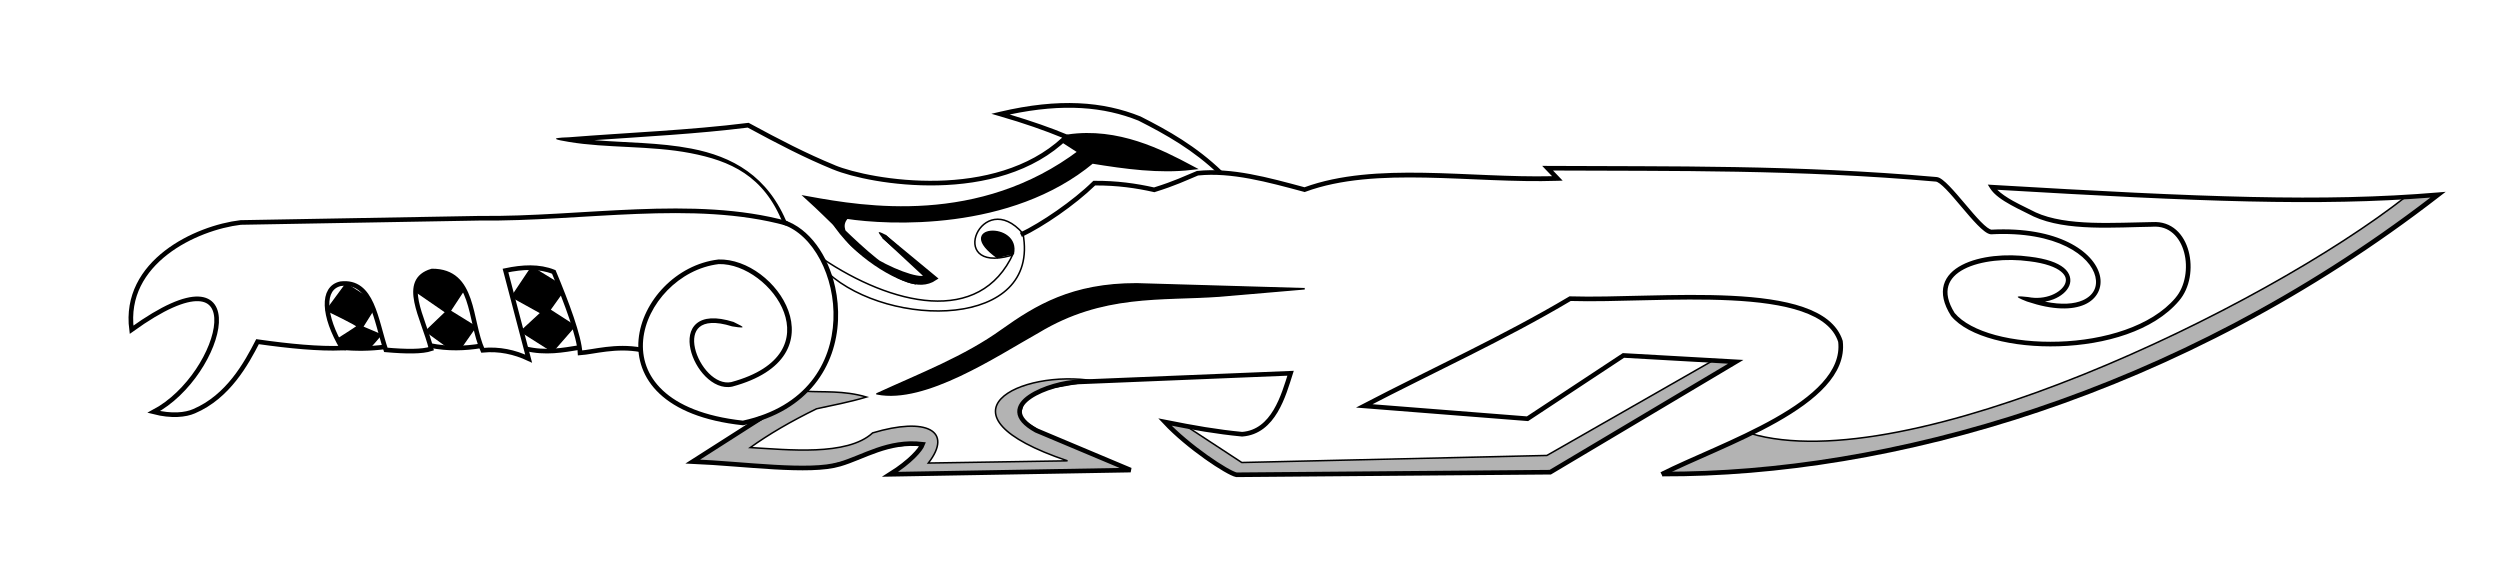 <?xml version="1.0" encoding="UTF-8" standalone="no"?>
<!-- Created with Inkscape (http://www.inkscape.org/) -->

<svg
   xmlns:dc="http://purl.org/dc/elements/1.1/"
   xmlns:cc="http://creativecommons.org/ns#"
   xmlns:rdf="http://www.w3.org/1999/02/22-rdf-syntax-ns#"
   xmlns:svg="http://www.w3.org/2000/svg"
   xmlns="http://www.w3.org/2000/svg"
   xmlns:sodipodi="http://sodipodi.sourceforge.net/DTD/sodipodi-0.dtd"
   xmlns:inkscape="http://www.inkscape.org/namespaces/inkscape"
   width="1300"
   height="300"
   id="svg2"
   version="1.1"
   inkscape:version="0.48.4 r9939"
   sodipodi:docname="Sword-Left_vector_V8.svg">
  <defs
     id="defs4" />
  <sodipodi:namedview
     id="base"
     pagecolor="#ffffff"
     bordercolor="#666666"
     borderopacity="1.0"
     inkscape:pageopacity="0.0"
     inkscape:pageshadow="2"
     inkscape:zoom="0.35"
     inkscape:cx="187.55862"
     inkscape:cy="687.91817"
     inkscape:document-units="px"
     inkscape:current-layer="svg2"
     showgrid="false"
     inkscape:window-width="1680"
     inkscape:window-height="978"
     inkscape:window-x="0"
     inkscape:window-y="49"
     inkscape:window-maximized="1"
     width="1200px" />
  <g
     inkscape:groupmode="layer"
     id="layer2"
     inkscape:label="Layer"
     transform="translate(0,-752.362)">
    <g
       id="g3090" />
  </g>
  <g
     id="g3126"
     transform="matrix(-0.576,-0.817,-0.817,0.576,1305.671,133.258)">
    <path
       style="fill:#b3b3b3;fill-opacity:1;stroke:#000000;stroke-width:0.802px;stroke-linecap:butt;stroke-linejoin:miter;stroke-opacity:1"
       d="m 371.534,639.562 c 27.581,27.927 35.593,80.371 -25.86,35.422 l 40.769,59.823 c 6.193,-20.338 20.262,-13.048 29.519,14.656 -2.422,17.854 18.64,41.488 30.445,56.419 0.107,-11.732 -1.013,-24.998 -3.394,-39.843 -3.387,-8.068 -6.952,-15.718 -9.95,-24.7 9.732,7.678 15.026,17.176 20.663,24.089 l -0.754,6.941 1.27,13.688 2.036,17.315 0.611,16.269 1.154,15.124 -21.638,-26.32 -19.016,-24.983 -7.824,-19.614 -3.027,-14.601 -9.56,-17.217 -2.015,2.278 -0.63,3.418 -1.531,15.357 -11.537,-15.803 -18.543,-27.258 -15.931,-24.22 -16.928,-24.59 -5.273,-9.066 14.099,9.137 27.423,16.349 9.714,4.19 4.092,-0.954 4.387,-5.394 -1.253,-12.306 -8.685,-18.495"
       id="path3803"
       inkscape:connector-curvature="0"
       sodipodi:nodetypes="ccccccccccccccccccccccccccccccccc" />
    <path
       style="fill:#b3b3b3;fill-opacity:1;stroke:#000000;stroke-width:0.802px;stroke-linecap:butt;stroke-linejoin:miter;stroke-opacity:1"
       d="M 56.84,26.399 C 51.854,121.346 86.006,323.903 152.705,376.532 l 0.822,7.663 1.927,9.456 5.874,29.85 -5.797,-6.154 -10.488,-16.457 -15.562,-25.603 -12.717,-25.438 -14.538,-31.109 -14.66,-37.157 -12.03,-38.293 -9.927,-36.903 -7.536,-37.48 -4.791,-34.881 -3.932,-36.771 -1.806,-31.685 -0.306,-32.752 0.989,-19.383 8.94,13.763 -0.286,-0.589 0.002,0.317 0.084,-0.439 c 0,0 -0.132,-0.111 -0.195,-0.076 -0.063,0.035 0.134,0.284 0.134,0.284 l -0.406,-0.193 0.333,-0.298 -0.108,0.188 0.214,0.338 0.124,0.452 -0.406,-0.145 0.278,-0.363 0.108,0.747"
       id="path3801"
       inkscape:connector-curvature="0"
       sodipodi:nodetypes="cc" />
    <path
       style="fill:#b3b3b3;stroke:#000000;stroke-width:0.802px;stroke-linecap:butt;stroke-linejoin:miter;stroke-opacity:1"
       d="m 325.773,614.472 -33.051,-13.079 -88.453,-131.832 -9.442,-99.299 -6.745,-7.932 -0.017,6.889 1.194,15.29 1.386,20.778 3.021,35.945 2.147,32.15 16.402,22.969 11.566,17.332 10.828,15.501 9.479,13.371 12.375,17.716 16.196,23.271 14.413,20.606 4.129,5.103 12.167,5.412 15.266,4.437 9.018,1.66 4.401,0.901 z"
       id="path3799"
       inkscape:connector-curvature="0" />
    <path
       style="font-size:medium;font-style:normal;font-variant:normal;font-weight:normal;font-stretch:normal;text-indent:0;text-align:start;text-decoration:none;line-height:normal;letter-spacing:normal;word-spacing:normal;text-transform:none;direction:ltr;block-progression:tb;writing-mode:lr-tb;text-anchor:start;baseline-shift:baseline;color:#000000;fill:#000000;fill-opacity:1;stroke:none;stroke-width:3;marker:none;visibility:visible;display:inline;overflow:visible;enable-background:accumulate;font-family:Sans;-inkscape-font-specification:Sans"
       d="m 46.946,8.394 -0.172,4.067 C 39.149,182.599 92.311,330.336 160.716,426.656 l 1.969,-1.415 C 95.16,330.161 42.505,184.49 49.078,16.637 78.776,66.633 116.409,115.878 182.228,198.449 c -2.781,-0.492 -6.168,-1.786 -9.462,-3.373 -4.385,-2.113 -8.608,-4.644 -11.544,-6.127 -0.019,-0.011 -0.046,-0.017 -0.065,-0.028 -15.334,-8.925 -28.159,-30.71 -39.12,-46.689 -0.01,-0.016 -0.032,-0.021 -0.042,-0.037 -2.609,-4.281 -6.324,-6.787 -10.422,-7.767 -4.113,-0.984 -8.58,-0.473 -12.801,1.078 -8.442,3.102 -16.08,10.324 -18.238,18.961 -5.18,19.92 3.478,44.609 16.679,64.67 6.6,10.03 14.351,18.901 22.212,25.436 7.861,6.535 15.809,10.778 22.959,11.333 l 0.079,-0.004 0.079,-0.004 c 7.338,-0.37 12.359,-2.634 15.3,-6.272 2.941,-3.638 3.682,-8.48 2.981,-13.653 -1.402,-10.345 -8.455,-22.352 -16.751,-31.256 -5.952,-6.599 -10.892,-10.015 -15.003,-11.162 -4.112,-1.147 -7.516,0.273 -9.241,3.075 -1.725,2.802 -1.981,6.7 -1.006,10.777 0.337,1.412 0.881,2.856 1.532,4.272 -6.485,-6.077 -9.831,-11.817 -10.75,-16.494 -1.202,-6.121 1.337,-10.447 6.357,-12.447 5.021,-2 12.712,-1.438 21.47,3.344 8.758,4.781 18.556,13.761 27.691,28.307 l 0.061,0.084 0.061,0.084 c 0.781,0.854 1.88,1.342 3.228,1.779 1.349,0.436 2.967,0.776 4.781,1.072 3.626,0.592 8.039,0.988 12.411,1.375 4.373,0.386 8.724,0.757 12.137,1.296 1.707,0.27 3.172,0.601 4.273,0.953 1.101,0.352 1.798,0.776 1.956,0.968 l 0.009,0.023 c 46.9,55.503 83.102,108.45 119.529,159.532 l -4.542,-0.682 -2.644,-0.394 1.471,2.244 c 24.298,37.067 60.814,72.66 70.908,110.512 l 0.094,0.367 0.308,0.227 c 15.054,12.521 30.141,24.923 38.685,40.111 1.552,6.897 2.41,12.505 5.905,23.308 l 0.099,0.311 0.242,0.199 c 6.916,6.252 13.729,13.443 20.369,22.938 -2.306,14.518 -2.014,34.377 0.091,46.556 l 2.381,-0.392 c -2.059,-11.916 -2.373,-32.137 -0.044,-46.305 l 0.073,-0.489 -0.271,-0.404 c -6.751,-9.722 -13.715,-17.054 -20.723,-23.416 -3.396,-10.556 -4.235,-16.026 -5.816,-23.02 l -0.043,-0.172 -0.079,-0.13 c -8.796,-15.737 -24.076,-28.223 -39.087,-40.706 -10.298,-37.917 -45.513,-72.765 -69.503,-108.566 l 4.552,0.705 2.811,0.407 -1.657,-2.304 C 290.191,330.703 253.57,276.916 205.875,220.472 c -0.728,-0.881 -1.755,-1.327 -3.052,-1.742 -1.296,-0.414 -2.875,-0.736 -4.65,-1.017 -3.55,-0.561 -7.92,-0.956 -12.29,-1.342 -4.371,-0.386 -8.748,-0.769 -12.234,-1.338 -1.743,-0.284 -3.266,-0.623 -4.427,-0.999 -1.144,-0.37 -1.905,-0.817 -2.171,-1.097 -9.276,-14.716 -19.279,-23.971 -28.446,-28.975 -9.205,-5.026 -17.606,-5.819 -23.54,-3.455 -5.934,2.364 -9.214,8.129 -7.835,15.149 1.372,6.984 7.064,15.204 18.421,23.533 0.016,0.012 0.026,0.025 0.042,0.037 0.043,0.031 0.074,0.057 0.117,0.088 7.611,5.069 4.629,1.651 1.554,-1.841 -3.284,-3.117 -5.348,-6.973 -6.214,-10.597 -0.866,-3.624 -0.512,-6.978 0.727,-8.99 1.239,-2.012 3.16,-2.954 6.536,-2.012 3.376,0.942 8.101,4.044 13.88,10.453 l 0.009,0.023 c 8.017,8.604 14.859,20.451 16.147,29.959 0.644,4.754 -0.072,8.822 -2.483,11.805 -2.391,2.957 -6.582,5.019 -13.386,5.392 -0.011,-5.4e-4 -0.022,-0.013 -0.033,-0.014 -6.323,-0.502 -13.967,-4.413 -21.59,-10.75 -7.636,-6.348 -15.254,-15.075 -21.737,-24.926 C 86.257,198.115 77.968,173.88 82.858,155.072 l 0.023,-0.009 c 1.905,-7.627 8.987,-14.455 16.72,-17.297 3.866,-1.421 7.858,-1.848 11.401,-1 3.542,0.848 6.672,2.922 8.977,6.729 l 0.009,0.023 0.019,0.046 c 10.893,15.874 23.674,38.004 40.001,47.468 l 0.033,0.014 0.033,0.014 c 2.779,1.4 7.105,3.982 11.641,6.169 4.537,2.186 9.257,4.044 13.236,3.824 l 2.326,-0.127 -1.461,-1.816 C 117.269,113.154 79.219,63.448 49.011,11.911 z"
       id="path3765"
       inkscape:connector-curvature="0"
       sodipodi:nodetypes="ccccccsccccsscsscccsscssscssscccssssscccccccccccccccccccccccccccccssssscsssccccsssccssccssccssccccccsccccc" />
    <path
       style="font-size:medium;font-style:normal;font-variant:normal;font-weight:normal;font-stretch:normal;text-indent:0;text-align:start;text-decoration:none;line-height:normal;letter-spacing:normal;word-spacing:normal;text-transform:none;direction:ltr;block-progression:tb;writing-mode:lr-tb;text-anchor:start;baseline-shift:baseline;color:#000000;fill:#000000;fill-opacity:1;stroke:none;stroke-width:3;marker:none;visibility:visible;display:inline;overflow:visible;enable-background:accumulate;font-family:Sans;-inkscape-font-specification:Sans"
       d="m 422.374,522.423 -0.46,2.346 c 18.184,3.49 32.873,10.515 47.155,18.089 16.119,10.472 29.812,26.437 41.192,52.904 -9.433,-7.389 -18.127,-13.629 -25.941,-18.532 l -1.542,-0.945 -0.279,1.787 c -4.064,25.218 5.98,49.798 19.128,69.409 13.149,19.611 29.364,34.252 38.191,39.824 l -0.023,0.009 c 13.653,8.695 27.245,15.722 43.405,23.733 12.415,23.279 26.938,46.337 40.654,69.003 -10.427,-12.471 -20.546,-27.077 -32.671,-38.726 -15.442,-14.835 -34.448,-24.656 -61.326,-18.134 l 2.052,1.63 c 26.097,-6.332 42.472,3.705 57.594,18.234 15.122,14.528 27.253,34.279 41.297,48.405 4.525,4.592 8.044,7.871 1.895,-1.466 -15.605,-26.335 -33.133,-53.336 -47.544,-80.408 l -0.196,-0.353 -0.335,-0.162 c -16.303,-8.078 -29.869,-15.109 -43.512,-23.798 l -0.023,0.009 c -8.331,-5.258 -24.513,-19.838 -37.459,-39.147 -12.602,-18.795 -22.071,-42.064 -18.952,-65.753 8.364,5.341 17.499,11.835 27.782,20.086 l 3.589,2.876 -1.713,-4.253 c -11.882,-29.49 -26.59,-47.004 -44.048,-58.317 l -0.042,-0.037 -0.033,-0.014 c -14.342,-7.607 -29.3,-14.744 -47.834,-18.302 z"
       id="path3767"
       inkscape:connector-curvature="0"
       sodipodi:nodetypes="cccccccsccccsccscccccccsccccccccc" />
    <path
       style="fill:none;stroke:#000000;stroke-width:2.405;stroke-linecap:butt;stroke-linejoin:miter;stroke-miterlimit:4;stroke-opacity:1;stroke-dasharray:none"
       d="m 530.653,723.042 c 38.975,32.073 63.112,85.843 94.384,129.178 l 69.807,102.845 c 11.086,20.467 18.597,61.941 -12.892,78.535 0.796,-81.14 -46.859,-25.988 -41.588,15.215 -7.285,-6.227 -10.837,-12.648 -11.783,-17.342 -4.072,-18.92 4.676,-36.618 10.538,-47.848 -11.575,-12.292 -21.51,-23.886 -28.131,-34.069 19.461,-1.506 31.813,-9.209 27.851,-18.641 -7.95,-14.735 -26.039,-3.942 -41.656,0.628 -6.893,-8.135 -11.768,-14.983 -13.132,-19.594 15.495,-6.082 38.525,-7.104 32.802,-23.691 -12.846,-18.297 -32.144,-0.933 -48.871,2.225 -4.341,-7.577 -10.313,-12.997 -17.336,-17.027 l 44.399,-16.576 c -3.592,-8.33 -8.119,-15.603 -15.088,-20.115 -16.871,3.742 -35.093,8.499 -42.302,13.112 -3.614,-5.987 -7.434,-17.557 -16.909,-26.803"
       id="path3777"
       inkscape:connector-curvature="0"
       sodipodi:nodetypes="cccccccccccccccccc" />
    <path
       style="fill:none;stroke:#000000;stroke-width:2.405;stroke-linecap:butt;stroke-linejoin:miter;stroke-miterlimit:4;stroke-opacity:1;stroke-dasharray:none"
       d="m 540.117,848.469 c 3.917,7.967 7.536,16.12 15.742,23.37"
       id="path3779"
       inkscape:connector-curvature="0"
       sodipodi:nodetypes="cc" />
    <path
       style="fill:none;stroke:#000000;stroke-width:2.405;stroke-linecap:butt;stroke-linejoin:miter;stroke-miterlimit:4;stroke-opacity:1;stroke-dasharray:none"
       d="m 570.388,889.952 c 3.618,7.421 8.399,14.885 15.43,21.505"
       id="path3781"
       inkscape:connector-curvature="0"
       sodipodi:nodetypes="cc" />
    <path
       style="fill:none;stroke:#000000;stroke-width:2.405;stroke-linecap:butt;stroke-linejoin:miter;stroke-miterlimit:4;stroke-opacity:1;stroke-dasharray:none"
       d="m 598.762,931.126 c 3.533,6.718 7.622,12.636 13.099,19.149"
       id="path3783"
       inkscape:connector-curvature="0"
       sodipodi:nodetypes="cc" />
    <path
       style="fill:#000000;stroke:#000000;stroke-width:0.802px;stroke-linecap:butt;stroke-linejoin:miter;stroke-opacity:1"
       d="m 546.556,861.136 4.15,-17.06 14.339,5.792 3.603,-10.292 5.185,-1.216 14.791,6.374 -6.669,17.311 -15.603,-7.575 -1.864,14.066 z"
       id="path3785"
       inkscape:connector-curvature="0" />
    <path
       style="fill:#000000;stroke:#000000;stroke-width:0.802px;stroke-linecap:butt;stroke-linejoin:miter;stroke-opacity:1"
       d="m 575.486,899.357 4.63,-12.888 14.358,6.112 4.97,-12.588 8.856,0.58 5.762,4.009 3.811,5.668 -1.352,8.293 -3.49,2.716 -17.818,-6.574 -2.146,14.179 -13.791,-4.703 z"
       id="path3787"
       inkscape:connector-curvature="0" />
    <path
       style="fill:#000000;stroke:#000000;stroke-width:0.802px;stroke-linecap:butt;stroke-linejoin:miter;stroke-opacity:1"
       d="m 602.971,938.053 c -0.095,-0.507 2.084,-8.916 2.084,-8.916 l 8.868,5.486 4.224,-10.105 6.916,-0.713 12.099,4.839 -5.393,16.142 c 0,0 -15.907,-8.872 -16.055,-8.157 -0.149,0.715 0.464,12.801 0.464,12.801 l -5.152,-0.326 z"
       id="path3789"
       inkscape:connector-curvature="0" />
    <path
       style="font-size:medium;font-style:normal;font-variant:normal;font-weight:normal;font-stretch:normal;text-indent:0;text-align:start;text-decoration:none;line-height:normal;letter-spacing:normal;word-spacing:normal;text-transform:none;direction:ltr;block-progression:tb;writing-mode:lr-tb;text-anchor:start;baseline-shift:baseline;color:#000000;fill:#000000;fill-opacity:1;stroke:none;stroke-width:3;marker:none;visibility:visible;display:inline;overflow:visible;enable-background:accumulate;font-family:Sans;-inkscape-font-specification:Sans"
       d="m 489.196,721.69 c -5.222,2.186 -10.293,5.116 -14.922,8.685 -18.516,14.278 -30.013,39.524 -16.35,71.655 l 0.075,0.186 0.112,0.144 c 13.756,15.654 26.809,23.587 38.413,25.959 11.604,2.373 21.723,-0.882 29.315,-7.353 15.186,-12.941 20.581,-38.463 10.108,-57.85 l -0.019,-0.046 -0.019,-0.046 c -8.316,-12.535 -27.712,-18.446 -42.781,-14.341 -7.535,2.053 -14.039,6.733 -17.276,14.441 -3.238,7.708 -3.181,18.307 1.865,32.12 l 0.009,0.023 0.019,0.046 c 2.08,4.756 6.929,7.362 12.279,8.288 5.35,0.927 11.295,0.231 16.13,-1.798 4.836,-2.029 8.686,-5.522 9.094,-10.281 0.408,-4.759 -2.626,-10.234 -10.405,-16.174 -2.683,-1.254 -8.819,-5.49 -1.47,1.916 7.454,5.692 9.803,10.491 9.497,14.055 -0.305,3.564 -3.283,6.436 -7.638,8.263 -4.354,1.827 -9.966,2.486 -14.814,1.646 -4.819,-0.835 -8.768,-3.066 -10.443,-6.813 -0.006,-0.017 -0.013,-0.029 -0.019,-0.046 -0.003,-0.007 -0.006,-0.015 -0.009,-0.023 -4.883,-13.407 -4.803,-23.316 -1.879,-30.278 2.93,-6.975 8.714,-11.147 15.703,-13.051 13.942,-3.798 32.497,1.94 40.071,13.245 0.005,0.007 0.005,0.017 0.009,0.023 9.867,18.292 4.635,42.75 -9.561,54.847 -7.101,6.051 -16.365,9.064 -27.284,6.831 -10.879,-2.224 -23.458,-9.741 -36.927,-25.019 -13.189,-31.192 -2.131,-54.956 15.659,-68.675 17.822,-13.744 42.405,-16.989 55.742,-7.059 l 1.438,-1.93 c -10.984,-8.178 -28.056,-8.148 -43.723,-1.591 z"
       id="path3791"
       inkscape:connector-curvature="0"
       sodipodi:nodetypes="cscccsscccsscccsssccssscccssccsscscccc" />
    <path
       style="fill:none;stroke:#000000;stroke-width:2.405;stroke-linecap:butt;stroke-linejoin:miter;stroke-miterlimit:4;stroke-opacity:1;stroke-dasharray:none"
       d="m 161.861,426.478 c -4.87,-34.02 -26.028,-100.232 2.902,-115.921 31.927,-10.075 71.537,65.394 99.206,102.134 3.12,40.028 10.732,79.781 16.121,119.67 l -54.399,-65.565 -1.848,-59.759 -36.374,-45.85 8.675,111.956 92.951,134.187 c 3.344,3.2 26.303,12.168 43.888,14.608 -11.367,-10.812 -19.558,-18.971 -28.345,-29.181 -8.453,-14.139 4.188,-29.334 11.41,-38.866 l 59.818,92.681 c 8.025,11.774 16.733,44.461 -7.816,32.616 l -45.223,-28.275 70.297,103.521 c -0.665,-12.504 1.342,-20.355 3.027,-22.829 12.05,13.38 12.188,29.103 16.38,41.204 5.216,15.56 28.774,40.456 45.155,61.699 l -1.946,-42.217"
       id="path3797"
       inkscape:connector-curvature="0"
       sodipodi:nodetypes="cccccccccccccccccccc" />
    <path
       style="fill:#000000;stroke:#000000;stroke-width:0.802px;stroke-linecap:butt;stroke-linejoin:miter;stroke-opacity:1"
       d="m 431.277,735.9 c -18.525,-17.542 -19.532,-61.904 -22.151,-87.228 -2.799,-38.988 -23.155,-61.491 -38.883,-87.581 l -22.502,-38.52 52.394,69.915 c 19.454,27.457 20.844,49.489 20.777,71.083 -0.275,23.808 5.867,48.136 10.366,72.33 z"
       inkscape:connector-curvature="0"
       sodipodi:nodetypes="ccccccc"
       id="path3082" />
    <path
       style="fill:none;stroke:#000000;stroke-width:0.802px;stroke-linecap:butt;stroke-linejoin:miter;stroke-opacity:1"
       d="m 497.335,720.53 c -42.092,-9.474 -87.752,-73.65 -41.664,-94.756 32.49,3.259 6.183,45.033 -5.61,12.082 l 0.181,-2.23 c -21.457,36.491 14.692,67.656 55.059,83.004"
       id="path3825"
       inkscape:connector-curvature="0"
       sodipodi:nodetypes="ccccc" />
    <path
       style="fill:#000000;stroke:#000000;stroke-width:0.802px;stroke-linecap:butt;stroke-linejoin:miter;stroke-opacity:1"
       d="m 449.823,636.116 c 11.634,-12.992 30.909,17.579 2.941,7.637"
       id="path3827"
       inkscape:connector-curvature="0"
       sodipodi:nodetypes="cc" />
    <path
       id="path3086"
       sodipodi:nodetypes="ccccccccccc"
       inkscape:connector-curvature="0"
       d="m 496.013,685.729 -32.934,-8.958 c 0.561,19.74 44.115,23.417 71.48,29.547 -20.44,-20.113 -63.691,-63.596 -61.463,-129.585 l 9.953,4.017 0.271,-3.11 c -11.788,-23.332 -34.351,-35.135 -50.045,-43.053 7.941,14.551 19.922,27.474 32.399,40.197 -4.41,55.165 34.98,105.21 50.09,120.893 -3.476,19.152 -54.594,-11.362 -49.02,-16.125 z"
       style="fill:#000000;stroke:#000000;stroke-width:2.405;stroke-linecap:butt;stroke-linejoin:miter;stroke-miterlimit:4;stroke-opacity:1;stroke-dasharray:none" />
    <path
       sodipodi:nodetypes="cc"
       inkscape:connector-curvature="0"
       id="path3817"
       d="m 466.947,685.733 c 6.833,7.221 29.974,18.217 51.643,16.849"
       style="fill:none;stroke:#000000;stroke-width:2.405;stroke-linecap:butt;stroke-linejoin:miter;stroke-miterlimit:4;stroke-opacity:1;stroke-dasharray:none" />
    <path
       sodipodi:nodetypes="ccccc"
       inkscape:connector-curvature="0"
       id="path3819"
       d="m 487.286,682.484 -0.548,2.328 8.868,2.1 c 3.338,-0.059 6.345,0.569 0.624,-2.378 z"
       style="font-size:medium;font-style:normal;font-variant:normal;font-weight:normal;font-stretch:normal;text-indent:0;text-align:start;text-decoration:none;line-height:normal;letter-spacing:normal;word-spacing:normal;text-transform:none;direction:ltr;block-progression:tb;writing-mode:lr-tb;text-anchor:start;baseline-shift:baseline;color:#000000;fill:#000000;fill-opacity:1;stroke:none;stroke-width:3;marker:none;visibility:visible;display:inline;overflow:visible;enable-background:accumulate;font-family:Sans;-inkscape-font-specification:Sans" />
  </g>
</svg>
